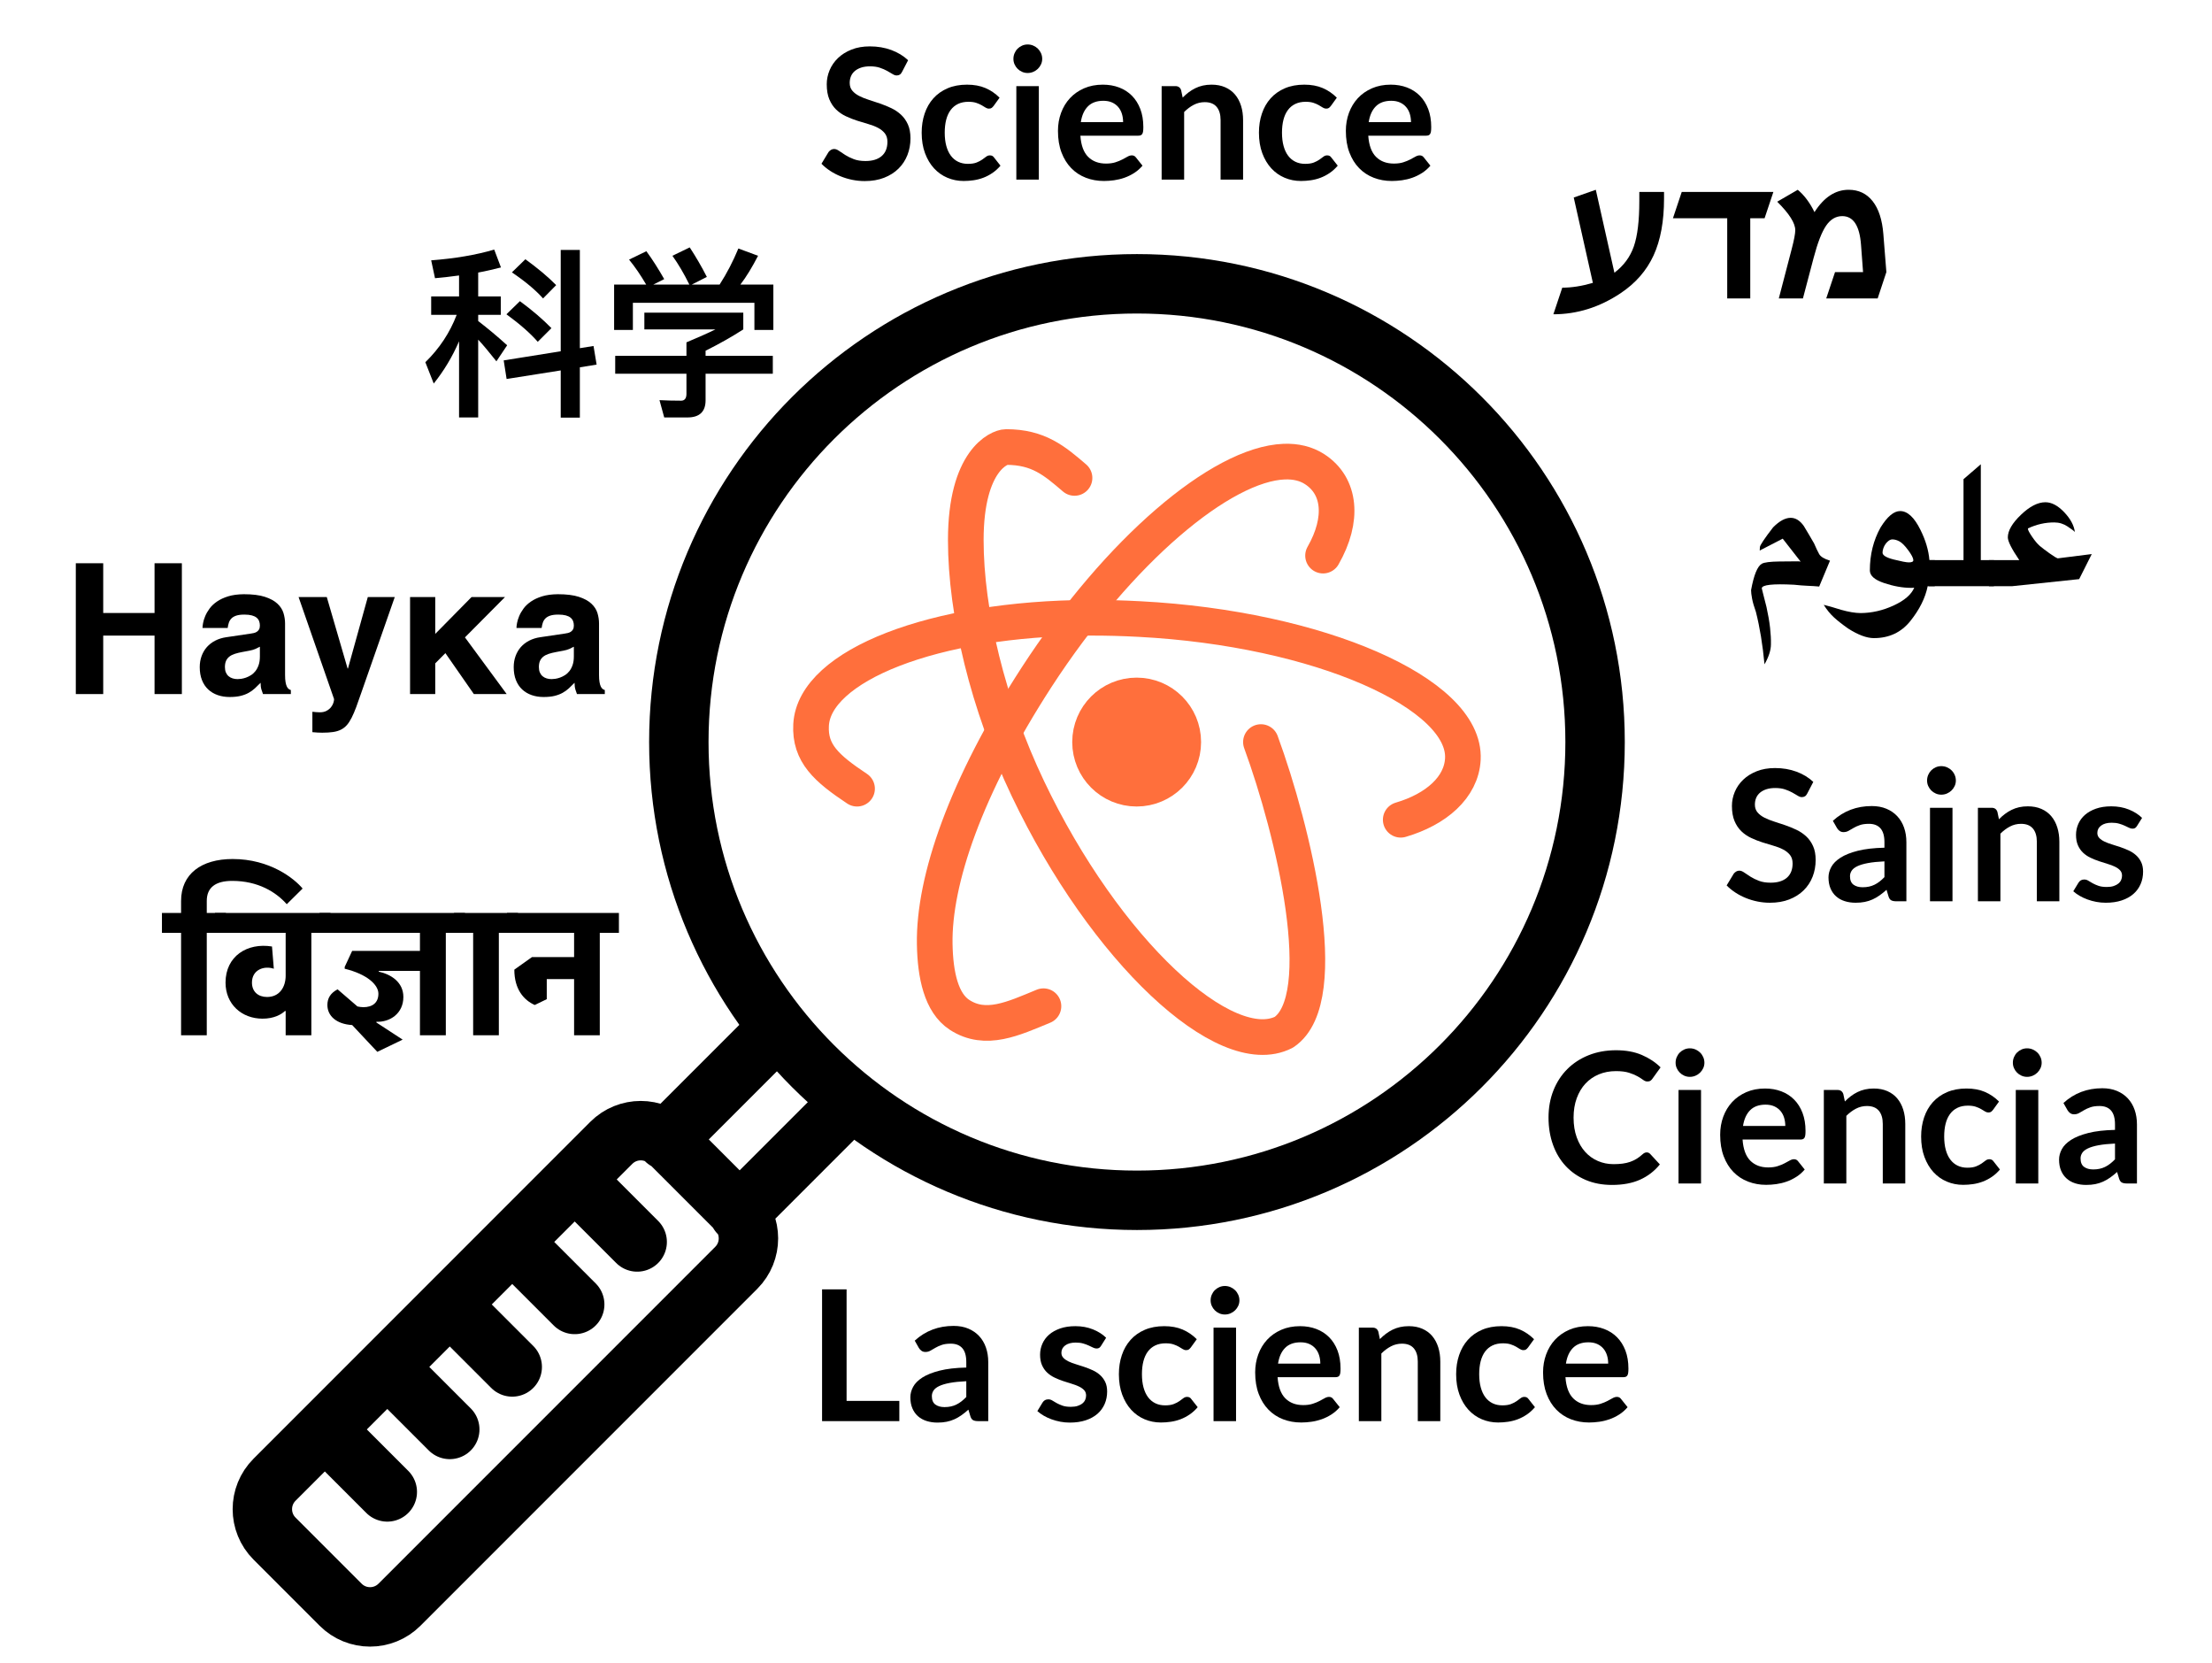 <?xml version="1.0" encoding="UTF-8" standalone="no"?>
<!DOCTYPE svg PUBLIC "-//W3C//DTD SVG 1.1//EN" "http://www.w3.org/Graphics/SVG/1.1/DTD/svg11.dtd">

<!-- Created with Vectornator (http://vectornator.io/) -->
<svg height="100%" stroke-miterlimit="10" style="fill-rule:nonzero;clip-rule:evenodd;stroke-linecap:round;stroke-linejoin:round;" version="1.1" viewBox="0 0 1675.35 1258.87" width="100%" xml:space="preserve" xmlns="http://www.w3.org/2000/svg" xmlns:vectornator="http://vectornator.io" xmlns:xlink="http://www.w3.org/1999/xlink">
<defs>
<clipPath id="TextBounds">
<rect height="179.949" width="592.527" x="564.855" y="0"/>
</clipPath>
<clipPath id="TextBounds_2">
<rect height="179.949" width="592.527" x="1108" y="760.103"/>
</clipPath>
<clipPath id="TextBounds_3">
<rect height="179.949" width="592.527" x="167.067" y="166.142"/>
</clipPath>
<clipPath id="TextBounds_4">
<rect height="179.949" width="592.527" x="6.346" y="647.877"/>
</clipPath>
<clipPath id="TextBounds_5">
<rect height="179.949" width="592.527" x="1018.04" y="89.974"/>
</clipPath>
<clipPath id="TextBounds_6">
<rect height="179.949" width="761.501" x="551.486" y="940.051"/>
</clipPath>
<clipPath id="TextBounds_7">
<rect height="179.949" width="592.527" x="-34.478" y="389.534"/>
</clipPath>
<clipPath id="TextBounds_8">
<rect height="189.716" width="604.824" x="1152.7" y="326.104"/>
</clipPath>
<clipPath id="TextBounds_9">
<rect height="166" width="592.081" x="1170.44" y="546.434"/>
</clipPath>
</defs>
<g id="Layer-1" vectornator:layerName="Layer 1">
<path d="M861.118 214.886C669.487 214.886 514.138 370.234 514.138 561.866C514.138 753.498 669.487 908.846 861.118 908.846C1052.75 908.846 1208.1 753.498 1208.1 561.866C1208.1 370.234 1052.75 214.886 861.118 214.886Z" fill="none" fill-rule="evenodd" opacity="1" stroke="#000000" stroke-linecap="butt" stroke-linejoin="miter" stroke-width="45"/>
<path d="M644.256 833.93L559.624 918.561M504.423 863.36L589.055 778.729M557.621 915.375L507.593 865.347C495.275 853.03 475.308 853.03 462.99 865.347L207.945 1120.41C195.627 1132.73 195.627 1152.69 207.945 1165.01L257.973 1215.04C270.29 1227.36 290.258 1227.36 302.575 1215.04L557.637 959.978C569.939 947.676 569.939 927.693 557.621 915.375ZM435.279 893.074L482.595 940.39M387.964 940.39L435.279 987.705M340.649 987.705L387.964 1035.02M293.333 1035.02L340.649 1082.34M246.018 1082.34L293.333 1129.65" fill="none" fill-rule="evenodd" opacity="1" stroke="#000000" stroke-linecap="butt" stroke-linejoin="miter" stroke-width="45"/>
<path d="M896.19 561.878C896.19 581.373 880.389 597.173 860.895 597.173C841.4 597.173 825.6 581.373 825.6 561.878L825.6 561.878C825.6 542.384 841.4 526.584 860.895 526.584C880.389 526.584 896.19 542.384 896.19 561.878Z" fill="#ff6f3c" fill-rule="evenodd" opacity="1" stroke="#ff6f3c" stroke-linecap="round" stroke-linejoin="round" stroke-width="27"/>
<path d="M1002.07 420.7C1017.76 393.252 1015.3 367.981 995.756 355.287C989.238 351.052 981.426 349.204 972.638 349.534C925.167 351.334 847.612 416.523 785.035 512.878C731.352 595.726 707.128 666.598 707.951 714.822C708.351 738.564 713.01 759.493 726.763 768.435C746.552 781.282 767.376 771.352 790.306 761.882" fill="none" fill-rule="evenodd" opacity="1" stroke="#ff6f3c" stroke-linecap="round" stroke-linejoin="round" stroke-width="27"/>
<path d="M1060.9 620.703C1087.65 612.867 1106.83 596.244 1107.96 574.773C1110.56 525.125 999.132 475.865 863.154 468.736C850.401 468.065 837.859 467.712 825.6 467.759C707.057 468.159 616.656 503.972 614.303 548.961C613.173 570.384 626.044 581.832 649.127 597.173" fill="none" fill-rule="evenodd" opacity="1" stroke="#ff6f3c" stroke-linecap="round" stroke-linejoin="round" stroke-width="27"/>
<path d="M813.835 361.875C798.694 348.946 786.647 338.475 762.046 338.475C757.199 338.475 731.481 348.146 731.481 408.935C731.481 463.712 748.128 533.349 778.541 597.173C837.118 720.104 928.108 804.165 972.414 781.588C1010.38 755.929 979.391 628.409 955.014 561.878" fill="none" fill-rule="evenodd" opacity="1" stroke="#ff6f3c" stroke-linecap="round" stroke-linejoin="round" stroke-width="27"/>
</g>
<g id="langs" vectornator:layerName="langs">
<g fill="#000000" opacity="1" stroke="none">
<path clip-path="url(#TextBounds)" d="M683.236 54.373C682.73 55.385 682.144 56.098 681.477 56.512C680.81 56.926 680.016 57.133 679.096 57.133C678.176 57.133 677.141 56.776 675.991 56.063C674.841 55.35 673.484 54.557 671.92 53.683C670.356 52.809 668.528 52.016 666.435 51.303C664.342 50.59 661.869 50.233 659.017 50.233C656.441 50.233 654.199 50.544 652.29 51.164C650.381 51.785 648.771 52.648 647.46 53.752C646.149 54.856 645.171 56.178 644.527 57.719C643.883 59.261 643.561 60.951 643.561 62.791C643.561 65.137 644.217 67.092 645.528 68.656C646.839 70.22 648.575 71.554 650.737 72.658C652.899 73.762 655.36 74.751 658.12 75.625C660.88 76.499 663.698 77.43 666.573 78.419C669.448 79.409 672.265 80.558 675.025 81.87C677.785 83.18 680.246 84.837 682.408 86.838C684.57 88.838 686.307 91.288 687.618 94.186C688.929 97.084 689.584 100.603 689.584 104.743C689.584 109.251 688.814 113.471 687.273 117.404C685.732 121.338 683.478 124.764 680.511 127.686C677.544 130.607 673.921 132.906 669.643 134.585C665.365 136.265 660.466 137.104 654.946 137.104C651.772 137.104 648.644 136.794 645.562 136.173C642.48 135.551 639.525 134.666 636.696 133.516C633.867 132.366 631.222 130.986 628.761 129.376C626.3 127.766 624.103 125.972 622.171 123.994L627.553 115.093C628.059 114.449 628.669 113.909 629.382 113.471C630.095 113.034 630.888 112.816 631.762 112.816C632.912 112.816 634.154 113.287 635.488 114.231C636.822 115.174 638.398 116.22 640.215 117.37C642.032 118.52 644.171 119.566 646.632 120.51C649.093 121.453 652.048 121.924 655.498 121.924C660.788 121.924 664.882 120.671 667.78 118.163C670.678 115.656 672.127 112.057 672.127 107.365C672.127 104.743 671.472 102.604 670.161 100.948C668.85 99.292 667.113 97.9 664.951 96.773C662.789 95.647 660.328 94.692 657.568 93.91C654.808 93.128 652.002 92.277 649.15 91.357C646.298 90.437 643.492 89.333 640.732 88.045C637.972 86.757 635.511 85.078 633.349 83.008C631.187 80.938 629.451 78.35 628.14 75.246C626.829 72.141 626.173 68.311 626.173 63.757C626.173 60.123 626.898 56.581 628.347 53.131C629.796 49.681 631.912 46.622 634.695 43.954C637.478 41.286 640.893 39.147 644.941 37.537C648.989 35.927 653.612 35.122 658.81 35.122C664.698 35.122 670.126 36.042 675.094 37.882C680.062 39.722 684.294 42.298 687.79 45.61L683.236 54.373Z" fill-rule="evenodd"/>
<path clip-path="url(#TextBounds)" d="M752.581 80.179C752.075 80.823 751.581 81.329 751.098 81.697C750.615 82.065 749.913 82.249 748.993 82.249C748.119 82.249 747.268 81.984 746.44 81.456C745.612 80.927 744.623 80.329 743.473 79.662C742.323 78.995 740.955 78.397 739.368 77.868C737.781 77.338 735.814 77.074 733.468 77.074C730.478 77.074 727.856 77.615 725.602 78.695C723.348 79.776 721.474 81.329 719.979 83.353C718.484 85.377 717.368 87.826 716.632 90.701C715.896 93.576 715.528 96.831 715.528 100.465C715.528 104.237 715.931 107.595 716.736 110.539C717.541 113.483 718.702 115.955 720.22 117.957C721.738 119.958 723.578 121.475 725.74 122.51C727.902 123.546 730.34 124.063 733.054 124.063C735.768 124.063 737.965 123.73 739.644 123.062C741.323 122.395 742.737 121.66 743.887 120.855C745.037 120.049 746.038 119.314 746.889 118.647C747.74 117.979 748.694 117.646 749.752 117.646C751.132 117.646 752.167 118.175 752.857 119.233L757.756 125.443C755.87 127.651 753.823 129.502 751.615 130.998C749.407 132.493 747.119 133.688 744.75 134.585C742.381 135.483 739.931 136.115 737.401 136.483C734.871 136.851 732.364 137.035 729.88 137.035C725.51 137.035 721.393 136.219 717.529 134.585C713.665 132.952 710.296 130.572 707.421 127.444C704.546 124.316 702.269 120.487 700.59 115.956C698.911 111.424 698.071 106.261 698.071 100.465C698.071 95.267 698.819 90.448 700.314 86.01C701.809 81.57 704.005 77.73 706.903 74.487C709.801 71.243 713.389 68.702 717.667 66.862C721.945 65.022 726.867 64.102 732.433 64.102C737.723 64.102 742.358 64.953 746.337 66.655C750.316 68.357 753.892 70.795 757.066 73.969L752.581 80.179Z" fill-rule="evenodd"/>
<path clip-path="url(#TextBounds)" d="M786.805 65.206L786.805 136L769.762 136L769.762 65.206L786.805 65.206ZM789.358 44.575C789.358 46.047 789.059 47.427 788.461 48.715C787.863 50.003 787.07 51.13 786.081 52.096C785.092 53.062 783.93 53.833 782.596 54.407C781.262 54.983 779.836 55.27 778.318 55.27C776.846 55.27 775.455 54.983 774.144 54.407C772.833 53.833 771.694 53.062 770.728 52.096C769.762 51.13 768.992 50.003 768.417 48.715C767.842 47.427 767.554 46.047 767.554 44.575C767.554 43.057 767.842 41.631 768.417 40.297C768.992 38.963 769.762 37.813 770.728 36.847C771.694 35.881 772.833 35.111 774.144 34.535C775.455 33.961 776.846 33.673 778.318 33.673C779.836 33.673 781.262 33.961 782.596 34.535C783.93 35.111 785.092 35.881 786.081 36.847C787.07 37.813 787.863 38.963 788.461 40.297C789.059 41.631 789.358 43.057 789.358 44.575Z" fill-rule="evenodd"/>
<path clip-path="url(#TextBounds)" d="M835.312 64.102C839.774 64.102 843.88 64.815 847.629 66.241C851.378 67.667 854.609 69.749 857.323 72.486C860.037 75.222 862.153 78.581 863.671 82.559C865.189 86.538 865.948 91.081 865.948 96.187C865.948 97.475 865.891 98.544 865.776 99.395C865.661 100.247 865.454 100.913 865.155 101.397C864.856 101.88 864.453 102.224 863.947 102.431C863.441 102.639 862.797 102.742 862.015 102.742L818.269 102.742C818.775 110.01 820.73 115.346 824.134 118.75C827.538 122.154 832.046 123.856 837.658 123.856C840.418 123.856 842.799 123.534 844.8 122.89C846.801 122.246 848.549 121.533 850.044 120.751C851.539 119.969 852.85 119.256 853.977 118.612C855.104 117.968 856.196 117.646 857.254 117.646C857.944 117.646 858.542 117.784 859.048 118.06C859.554 118.336 859.991 118.727 860.359 119.233L865.327 125.443C863.441 127.651 861.325 129.502 858.979 130.998C856.633 132.493 854.184 133.688 851.631 134.585C849.078 135.483 846.479 136.115 843.834 136.483C841.189 136.851 838.624 137.035 836.14 137.035C831.218 137.035 826.641 136.219 822.409 134.585C818.177 132.952 814.497 130.538 811.369 127.34C808.241 124.143 805.78 120.188 803.986 115.472C802.192 110.757 801.295 105.295 801.295 99.085C801.295 94.255 802.077 89.713 803.641 85.457C805.205 81.203 807.448 77.499 810.369 74.349C813.29 71.198 816.855 68.702 821.064 66.862C825.273 65.022 830.022 64.102 835.312 64.102ZM835.657 76.315C830.689 76.315 826.802 77.718 823.996 80.524C821.19 83.33 819.396 87.309 818.614 92.461L850.63 92.461C850.63 90.253 850.331 88.171 849.733 86.216C849.135 84.261 848.215 82.548 846.973 81.076C845.731 79.604 844.167 78.442 842.281 77.591C840.395 76.74 838.187 76.315 835.657 76.315Z" fill-rule="evenodd"/>
<path clip-path="url(#TextBounds)" d="M879.817 136L879.817 65.206L890.236 65.206C892.444 65.206 893.893 66.241 894.583 68.311L895.756 73.9C897.182 72.428 898.689 71.094 900.276 69.898C901.863 68.702 903.542 67.667 905.313 66.793C907.084 65.919 908.981 65.252 911.005 64.792C913.029 64.332 915.237 64.102 917.629 64.102C921.493 64.102 924.92 64.757 927.91 66.069C930.9 67.379 933.396 69.219 935.397 71.588C937.398 73.957 938.916 76.787 939.951 80.076C940.986 83.365 941.503 86.987 941.503 90.943L941.503 136L924.46 136L924.46 90.943C924.46 86.619 923.46 83.272 921.459 80.903C919.458 78.534 916.456 77.35 912.454 77.35C909.51 77.35 906.75 78.017 904.174 79.351C901.598 80.685 899.16 82.502 896.86 84.802L896.86 136L879.817 136Z" fill-rule="evenodd"/>
<path clip-path="url(#TextBounds)" d="M1008.02 80.179C1007.51 80.823 1007.02 81.329 1006.54 81.697C1006.05 82.065 1005.35 82.249 1004.43 82.249C1003.56 82.249 1002.71 81.984 1001.88 81.456C1001.05 80.927 1000.06 80.329 998.911 79.662C997.761 78.995 996.393 78.397 994.806 77.868C993.219 77.338 991.252 77.074 988.906 77.074C985.916 77.074 983.294 77.615 981.04 78.695C978.786 79.776 976.912 81.329 975.417 83.353C973.922 85.377 972.806 87.826 972.07 90.701C971.334 93.576 970.966 96.831 970.966 100.465C970.966 104.237 971.369 107.595 972.174 110.539C972.979 113.483 974.14 115.955 975.658 117.957C977.176 119.958 979.016 121.475 981.178 122.51C983.34 123.546 985.778 124.063 988.492 124.063C991.206 124.063 993.403 123.73 995.082 123.062C996.761 122.395 998.175 121.66 999.325 120.855C1000.48 120.049 1001.48 119.314 1002.33 118.647C1003.18 117.979 1004.13 117.646 1005.19 117.646C1006.57 117.646 1007.61 118.175 1008.3 119.233L1013.19 125.443C1011.31 127.651 1009.26 129.502 1007.05 130.998C1004.85 132.493 1002.56 133.688 1000.19 134.585C997.819 135.483 995.369 136.115 992.839 136.483C990.309 136.851 987.802 137.035 985.318 137.035C980.948 137.035 976.831 136.219 972.967 134.585C969.103 132.952 965.734 130.572 962.859 127.444C959.984 124.316 957.707 120.487 956.028 115.956C954.349 111.424 953.509 106.261 953.509 100.465C953.509 95.267 954.257 90.448 955.752 86.01C957.247 81.57 959.443 77.73 962.341 74.487C965.239 71.243 968.827 68.702 973.105 66.862C977.383 65.022 982.305 64.102 987.871 64.102C993.161 64.102 997.796 64.953 1001.77 66.655C1005.75 68.357 1009.33 70.795 1012.5 73.969L1008.02 80.179Z" fill-rule="evenodd"/>
<path clip-path="url(#TextBounds)" d="M1053.35 64.102C1057.81 64.102 1061.92 64.815 1065.67 66.241C1069.42 67.667 1072.65 69.749 1075.36 72.486C1078.08 75.222 1080.19 78.581 1081.71 82.559C1083.23 86.538 1083.99 91.081 1083.99 96.187C1083.99 97.475 1083.93 98.544 1083.82 99.395C1083.7 100.247 1083.49 100.913 1083.19 101.397C1082.9 101.88 1082.49 102.224 1081.99 102.431C1081.48 102.639 1080.84 102.742 1080.06 102.742L1036.31 102.742C1036.82 110.01 1038.77 115.346 1042.17 118.75C1045.58 122.154 1050.09 123.856 1055.7 123.856C1058.46 123.856 1060.84 123.534 1062.84 122.89C1064.84 122.246 1066.59 121.533 1068.08 120.751C1069.58 119.969 1070.89 119.256 1072.02 118.612C1073.14 117.968 1074.24 117.646 1075.29 117.646C1075.98 117.646 1076.58 117.784 1077.09 118.06C1077.59 118.336 1078.03 118.727 1078.4 119.233L1083.37 125.443C1081.48 127.651 1079.37 129.502 1077.02 130.998C1074.67 132.493 1072.22 133.688 1069.67 134.585C1067.12 135.483 1064.52 136.115 1061.87 136.483C1059.23 136.851 1056.66 137.035 1054.18 137.035C1049.26 137.035 1044.68 136.219 1040.45 134.585C1036.22 132.952 1032.54 130.538 1029.41 127.34C1026.28 124.143 1023.82 120.188 1022.03 115.472C1020.23 110.757 1019.34 105.295 1019.34 99.085C1019.34 94.255 1020.12 89.713 1021.68 85.457C1023.25 81.203 1025.49 77.499 1028.41 74.349C1031.33 71.198 1034.89 68.702 1039.1 66.862C1043.31 65.022 1048.06 64.102 1053.35 64.102ZM1053.7 76.315C1048.73 76.315 1044.84 77.718 1042.04 80.524C1039.23 83.33 1037.44 87.309 1036.65 92.461L1068.67 92.461C1068.67 90.253 1068.37 88.171 1067.77 86.216C1067.18 84.261 1066.26 82.548 1065.01 81.076C1063.77 79.604 1062.21 78.442 1060.32 77.591C1058.44 76.74 1056.23 76.315 1053.7 76.315Z" fill-rule="evenodd"/>
</g>
<g fill="#000000" opacity="1" stroke="none">
<path clip-path="url(#TextBounds_2)" d="M1247.22 872.574C1248.23 872.574 1249.11 872.965 1249.84 873.747L1257.16 881.682C1253.11 886.696 1248.13 890.537 1242.22 893.205C1236.31 895.873 1229.21 897.207 1220.93 897.207C1213.53 897.207 1206.87 895.942 1200.96 893.412C1195.05 890.882 1190 887.363 1185.81 882.855C1181.63 878.347 1178.42 872.965 1176.19 866.709C1173.96 860.453 1172.84 853.622 1172.84 846.216C1172.84 838.718 1174.08 831.852 1176.57 825.619C1179.05 819.386 1182.55 814.016 1187.05 809.508C1191.56 805 1196.96 801.492 1203.23 798.985C1209.51 796.478 1216.45 795.225 1224.04 795.225C1231.44 795.225 1237.92 796.409 1243.46 798.778C1249 801.147 1253.75 804.287 1257.71 808.197L1251.5 816.822C1251.13 817.374 1250.66 817.857 1250.09 818.271C1249.51 818.685 1248.72 818.892 1247.7 818.892C1246.65 818.892 1245.57 818.478 1244.46 817.65C1243.36 816.822 1241.95 815.925 1240.25 814.959C1238.55 813.993 1236.4 813.096 1233.8 812.268C1231.2 811.44 1227.9 811.026 1223.9 811.026C1219.21 811.026 1214.9 811.842 1210.96 813.475C1207.03 815.108 1203.65 817.443 1200.82 820.479C1197.99 823.515 1195.78 827.206 1194.2 831.553C1192.61 835.9 1191.81 840.788 1191.81 846.216C1191.81 851.828 1192.61 856.819 1194.2 861.189C1195.78 865.559 1197.93 869.239 1200.65 872.229C1203.36 875.219 1206.56 877.507 1210.24 879.094C1213.92 880.681 1217.87 881.475 1222.11 881.475C1224.64 881.475 1226.92 881.337 1228.97 881.061C1231.02 880.785 1232.9 880.348 1234.63 879.75C1236.35 879.152 1237.99 878.381 1239.53 877.438C1241.07 876.495 1242.6 875.334 1244.12 873.954C1244.58 873.54 1245.06 873.206 1245.57 872.953C1246.07 872.7 1246.62 872.574 1247.22 872.574Z" fill-rule="evenodd"/>
<path clip-path="url(#TextBounds_2)" d="M1288.35 825.309L1288.35 896.103L1271.3 896.103L1271.3 825.309L1288.35 825.309ZM1290.9 804.678C1290.9 806.15 1290.6 807.53 1290 808.818C1289.4 810.106 1288.61 811.233 1287.62 812.199C1286.63 813.165 1285.47 813.935 1284.14 814.51C1282.8 815.085 1281.38 815.373 1279.86 815.373C1278.39 815.373 1277 815.085 1275.68 814.51C1274.37 813.935 1273.23 813.165 1272.27 812.199C1271.3 811.233 1270.53 810.106 1269.96 808.818C1269.38 807.53 1269.09 806.15 1269.09 804.678C1269.09 803.16 1269.38 801.734 1269.96 800.4C1270.53 799.066 1271.3 797.916 1272.27 796.95C1273.23 795.984 1274.37 795.213 1275.68 794.638C1277 794.063 1278.39 793.776 1279.86 793.776C1281.38 793.776 1282.8 794.063 1284.14 794.638C1285.47 795.213 1286.63 795.984 1287.62 796.95C1288.61 797.916 1289.4 799.066 1290 800.4C1290.6 801.734 1290.9 803.16 1290.9 804.678Z" fill-rule="evenodd"/>
<path clip-path="url(#TextBounds_2)" d="M1336.85 824.205C1341.31 824.205 1345.42 824.918 1349.17 826.344C1352.92 827.77 1356.15 829.851 1358.86 832.588C1361.58 835.325 1363.69 838.683 1365.21 842.662C1366.73 846.641 1367.49 851.184 1367.49 856.29C1367.49 857.578 1367.43 858.647 1367.32 859.498C1367.2 860.349 1366.99 861.016 1366.7 861.499C1366.4 861.982 1365.99 862.327 1365.49 862.534C1364.98 862.741 1364.34 862.845 1363.56 862.845L1319.81 862.845C1320.32 870.113 1322.27 875.449 1325.67 878.853C1329.08 882.257 1333.59 883.959 1339.2 883.959C1341.96 883.959 1344.34 883.637 1346.34 882.993C1348.34 882.349 1350.09 881.636 1351.58 880.854C1353.08 880.072 1354.39 879.359 1355.52 878.715C1356.64 878.071 1357.74 877.749 1358.79 877.749C1359.48 877.749 1360.08 877.887 1360.59 878.163C1361.09 878.439 1361.53 878.83 1361.9 879.336L1366.87 885.546C1364.98 887.754 1362.87 889.605 1360.52 891.1C1358.17 892.595 1355.72 893.791 1353.17 894.688C1350.62 895.585 1348.02 896.218 1345.37 896.586C1342.73 896.954 1340.16 897.138 1337.68 897.138C1332.76 897.138 1328.18 896.321 1323.95 894.688C1319.72 893.055 1316.04 890.64 1312.91 887.443C1309.78 884.246 1307.32 880.29 1305.53 875.575C1303.73 870.86 1302.84 865.398 1302.84 859.188C1302.84 854.358 1303.62 849.815 1305.18 845.56C1306.75 841.305 1308.99 837.602 1311.91 834.451C1314.83 831.3 1318.4 828.805 1322.6 826.965C1326.81 825.125 1331.56 824.205 1336.85 824.205ZM1337.2 836.418C1332.23 836.418 1328.34 837.821 1325.54 840.627C1322.73 843.433 1320.94 847.412 1320.15 852.564L1352.17 852.564C1352.17 850.356 1351.87 848.274 1351.27 846.319C1350.68 844.364 1349.76 842.651 1348.51 841.179C1347.27 839.707 1345.71 838.545 1343.82 837.694C1341.94 836.843 1339.73 836.418 1337.2 836.418Z" fill-rule="evenodd"/>
<path clip-path="url(#TextBounds_2)" d="M1381.36 896.103L1381.36 825.309L1391.78 825.309C1393.98 825.309 1395.43 826.344 1396.12 828.414L1397.3 834.003C1398.72 832.531 1400.23 831.197 1401.82 830.001C1403.4 828.805 1405.08 827.77 1406.85 826.896C1408.62 826.022 1410.52 825.355 1412.55 824.895C1414.57 824.435 1416.78 824.205 1419.17 824.205C1423.03 824.205 1426.46 824.86 1429.45 826.171C1432.44 827.482 1434.94 829.322 1436.94 831.691C1438.94 834.06 1440.46 836.889 1441.49 840.178C1442.53 843.467 1443.04 847.09 1443.04 851.046L1443.04 896.103L1426 896.103L1426 851.046C1426 846.722 1425 843.375 1423 841.006C1421 838.637 1418 837.453 1413.99 837.453C1411.05 837.453 1408.29 838.12 1405.71 839.454C1403.14 840.788 1400.7 842.605 1398.4 844.905L1398.4 896.103L1381.36 896.103Z" fill-rule="evenodd"/>
<path clip-path="url(#TextBounds_2)" d="M1509.56 840.282C1509.05 840.926 1508.56 841.432 1508.08 841.8C1507.59 842.168 1506.89 842.352 1505.97 842.352C1505.1 842.352 1504.25 842.087 1503.42 841.558C1502.59 841.029 1501.6 840.431 1500.45 839.764C1499.3 839.097 1497.93 838.499 1496.35 837.97C1494.76 837.441 1492.79 837.177 1490.45 837.177C1487.46 837.177 1484.83 837.717 1482.58 838.798C1480.33 839.879 1478.45 841.432 1476.96 843.456C1475.46 845.48 1474.35 847.929 1473.61 850.804C1472.87 853.679 1472.51 856.934 1472.51 860.568C1472.51 864.34 1472.91 867.698 1473.71 870.642C1474.52 873.586 1475.68 876.058 1477.2 878.059C1478.72 880.06 1480.56 881.578 1482.72 882.613C1484.88 883.648 1487.32 884.166 1490.03 884.166C1492.75 884.166 1494.94 883.832 1496.62 883.165C1498.3 882.498 1499.72 881.762 1500.87 880.957C1502.02 880.152 1503.02 879.416 1503.87 878.749C1504.72 878.082 1505.67 877.749 1506.73 877.749C1508.11 877.749 1509.15 878.278 1509.84 879.336L1514.73 885.546C1512.85 887.754 1510.8 889.605 1508.59 891.1C1506.39 892.595 1504.1 893.791 1501.73 894.688C1499.36 895.585 1496.91 896.218 1494.38 896.586C1491.85 896.954 1489.34 897.138 1486.86 897.138C1482.49 897.138 1478.37 896.321 1474.51 894.688C1470.64 893.055 1467.27 890.675 1464.4 887.547C1461.52 884.419 1459.25 880.589 1457.57 876.058C1455.89 871.527 1455.05 866.364 1455.05 860.568C1455.05 855.37 1455.8 850.551 1457.29 846.112C1458.79 841.673 1460.98 837.832 1463.88 834.589C1466.78 831.346 1470.37 828.805 1474.65 826.965C1478.92 825.125 1483.85 824.205 1489.41 824.205C1494.7 824.205 1499.34 825.056 1503.32 826.758C1507.29 828.46 1510.87 830.898 1514.04 834.072L1509.56 840.282Z" fill-rule="evenodd"/>
<path clip-path="url(#TextBounds_2)" d="M1543.78 825.309L1543.78 896.103L1526.74 896.103L1526.74 825.309L1543.78 825.309ZM1546.34 804.678C1546.34 806.15 1546.04 807.53 1545.44 808.818C1544.84 810.106 1544.05 811.233 1543.06 812.199C1542.07 813.165 1540.91 813.935 1539.57 814.51C1538.24 815.085 1536.81 815.373 1535.3 815.373C1533.82 815.373 1532.43 815.085 1531.12 814.51C1529.81 813.935 1528.67 813.165 1527.71 812.199C1526.74 811.233 1525.97 810.106 1525.4 808.818C1524.82 807.53 1524.53 806.15 1524.53 804.678C1524.53 803.16 1524.82 801.734 1525.4 800.4C1525.97 799.066 1526.74 797.916 1527.71 796.95C1528.67 795.984 1529.81 795.213 1531.12 794.638C1532.43 794.063 1533.82 793.776 1535.3 793.776C1536.81 793.776 1538.24 794.063 1539.57 794.638C1540.91 795.213 1542.07 795.984 1543.06 796.95C1544.05 797.916 1544.84 799.066 1545.44 800.4C1546.04 801.734 1546.34 803.16 1546.34 804.678Z" fill-rule="evenodd"/>
<path clip-path="url(#TextBounds_2)" d="M1618.51 896.103L1610.85 896.103C1609.24 896.103 1607.98 895.861 1607.06 895.378C1606.14 894.895 1605.45 893.918 1604.99 892.446L1603.47 887.409C1601.67 889.019 1599.92 890.433 1598.19 891.652C1596.47 892.871 1594.68 893.895 1592.84 894.723C1591 895.551 1589.05 896.172 1586.98 896.586C1584.91 897 1582.61 897.207 1580.08 897.207C1577.09 897.207 1574.33 896.804 1571.8 895.999C1569.27 895.194 1567.09 893.987 1565.28 892.377C1563.46 890.767 1562.05 888.766 1561.03 886.374C1560.02 883.982 1559.52 881.199 1559.52 878.025C1559.52 875.357 1560.22 872.723 1561.62 870.124C1563.02 867.525 1565.36 865.179 1568.62 863.086C1571.89 860.993 1576.24 859.257 1581.66 857.877C1587.09 856.497 1593.83 855.715 1601.88 855.531L1601.88 851.391C1601.88 846.653 1600.88 843.145 1598.88 840.868C1596.88 838.591 1593.97 837.453 1590.15 837.453C1587.39 837.453 1585.09 837.775 1583.25 838.419C1581.41 839.063 1579.81 839.787 1578.46 840.592C1577.1 841.397 1575.85 842.122 1574.7 842.766C1573.55 843.41 1572.28 843.732 1570.9 843.732C1569.75 843.732 1568.76 843.433 1567.93 842.835C1567.11 842.237 1566.44 841.501 1565.93 840.627L1562.83 835.176C1570.97 827.724 1580.79 823.998 1592.29 823.998C1596.43 823.998 1600.12 824.676 1603.37 826.033C1606.61 827.39 1609.36 829.276 1611.61 831.691C1613.86 834.106 1615.58 836.993 1616.75 840.351C1617.92 843.709 1618.51 847.389 1618.51 851.391L1618.51 896.103ZM1585.39 885.477C1587.14 885.477 1588.75 885.316 1590.22 884.994C1591.69 884.672 1593.08 884.189 1594.4 883.545C1595.71 882.901 1596.97 882.107 1598.19 881.164C1599.41 880.221 1600.64 879.106 1601.88 877.818L1601.88 865.881C1596.91 866.111 1592.76 866.536 1589.43 867.157C1586.09 867.778 1583.41 868.572 1581.39 869.538C1579.36 870.504 1577.93 871.631 1577.08 872.919C1576.23 874.207 1575.8 875.61 1575.8 877.128C1575.8 880.118 1576.69 882.257 1578.46 883.545C1580.23 884.833 1582.54 885.477 1585.39 885.477Z" fill-rule="evenodd"/>
</g>
<g fill="#000000" opacity="1" stroke="none">
<path clip-path="url(#TextBounds_3)" d="M449.53 261.984L439.18 263.64L439.18 189.258L424.69 189.258L424.69 265.986L381.496 272.886L383.704 286.962L424.69 280.476L424.69 316.218L439.18 316.218L439.18 278.13L451.876 276.06L449.53 261.984ZM397.918 196.296L387.706 206.232C397.918 213.132 405.784 219.756 411.304 225.966L421.24 215.892C414.892 209.406 407.026 202.92 397.918 196.296ZM393.778 228.036L383.566 237.972C393.778 245.424 401.782 252.462 407.302 258.81L417.652 248.46C411.028 241.698 403.162 234.936 393.778 228.036ZM326.572 224.448L326.572 238.386L345.892 238.386C340.786 251.772 332.92 263.778 322.156 274.266L328.504 290.412C336.232 280.752 342.718 269.988 347.686 258.396L347.686 316.08L362.176 316.08L362.176 257.154C366.04 261.294 370.594 266.814 375.976 273.576L384.118 261.432C376.666 254.67 369.352 248.598 362.176 243.078L362.176 238.386L379.288 238.386L379.288 224.448L362.176 224.448L362.176 206.37C368.248 205.266 373.906 203.886 379.426 202.506L374.32 188.982C360.244 193.122 344.374 195.744 326.572 197.124L329.47 210.648C335.68 210.096 341.752 209.406 347.686 208.578L347.686 224.448L326.572 224.448Z" fill-rule="evenodd"/>
<path clip-path="url(#TextBounds_3)" d="M585.736 215.478L560.758 215.478C565.312 209.544 569.728 202.23 574.144 193.674L559.24 188.154C555.238 197.814 550.546 206.922 545.026 215.478L523.912 215.478L535.366 209.682C531.226 201.54 526.81 194.088 522.394 187.326L509.284 193.674C513.838 200.022 518.116 207.336 522.118 215.478L494.794 215.478L503.074 211.338C498.658 203.61 494.242 196.572 489.55 190.224L476.44 196.572C480.994 202.092 485.272 208.44 489.412 215.478L465.124 215.478L465.124 249.84L479.338 249.84L479.338 229.278L571.384 229.278L571.384 249.84L585.736 249.84L585.736 215.478ZM488.032 236.73L488.032 249.426L541.852 249.426C536.332 252.186 529.018 255.36 519.91 259.224L519.91 269.436L465.952 269.436L465.952 282.96L519.91 282.96L519.91 298.278C519.91 301.59 518.53 303.384 515.908 303.384C509.974 303.384 504.454 303.246 499.486 302.97L503.074 316.08L520.738 316.08C529.846 316.08 534.4 311.664 534.4 303.108L534.4 282.96L585.322 282.96L585.322 269.436L534.4 269.436L534.4 265.572C544.888 260.328 554.41 254.946 562.966 249.426L562.966 236.73L488.032 236.73Z" fill-rule="evenodd"/>
</g>
<g fill="#000000" opacity="1" stroke="none">
<path clip-path="url(#TextBounds_4)" d="M235.817 783.877L235.817 706.321L250.307 706.321L250.307 691.279L162.815 691.279L162.815 706.321L216.359 706.321L216.359 738.751C216.359 747.445 211.667 754.897 202.283 754.897C195.521 754.897 190.829 750.895 190.829 743.995C190.829 734.197 200.075 731.023 207.389 733.507L206.009 716.671C187.241 713.635 170.819 723.985 170.819 743.995C170.819 760.417 183.101 771.319 198.833 771.319C207.527 771.319 213.047 768.145 215.807 765.523L216.359 765.523L216.359 783.877L235.817 783.877Z" fill-rule="evenodd"/>
<path clip-path="url(#TextBounds_4)" d="M217.187 684.655L229.193 672.787C222.845 665.197 204.491 650.431 176.201 650.431C152.465 650.431 137.147 661.747 137.147 682.171L137.147 691.279L122.657 691.279L122.657 706.321L137.147 706.321L137.147 783.877L156.605 783.877L156.605 706.321L171.095 706.321L171.095 691.279L156.605 691.279L156.605 682.171C156.605 672.097 163.091 666.991 175.925 666.991C195.521 666.991 209.183 675.547 217.187 684.655Z" fill-rule="evenodd"/>
<path clip-path="url(#TextBounds_4)" d="M285.773 796.435L304.955 787.189L285.083 774.217L285.083 773.665C295.295 774.079 305.507 767.455 305.507 754.897C305.507 743.719 296.261 737.785 286.877 735.715L286.877 735.163L318.065 735.163L318.065 783.877L337.661 783.877L337.661 706.321L352.151 706.321L352.151 691.279L242.027 691.279L242.027 706.321L318.065 706.321L318.065 719.983L266.729 719.983L261.071 732.127L261.071 733.507C278.045 737.647 286.601 745.651 286.601 752.413C286.601 759.313 282.047 762.625 275.147 762.625C273.629 762.625 272.111 762.349 270.731 762.073L255.689 749.101C250.169 751.999 247.961 756.001 247.961 760.969C247.961 769.249 254.861 775.459 266.729 776.149L285.773 796.435Z" fill-rule="evenodd"/>
<path clip-path="url(#TextBounds_4)" d="M377.819 706.321L392.309 706.321L392.309 691.279L343.871 691.279L343.871 706.321L358.361 706.321L358.361 783.877L377.819 783.877L377.819 706.321Z" fill-rule="evenodd"/>
<path clip-path="url(#TextBounds_4)" d="M405.005 760.969L414.113 756.553L414.113 741.373L434.813 741.373L434.813 783.877L454.271 783.877L454.271 706.321L468.761 706.321L468.761 691.279L384.029 691.279L384.029 706.321L434.813 706.321L434.813 724.675L402.935 724.675L389.549 734.197C389.549 749.101 396.725 757.243 405.005 760.969Z" fill-rule="evenodd"/>
</g>
<g fill="#000000" opacity="1" stroke="none">
<path clip-path="url(#TextBounds_5)" d="M1347.26 225.974L1357.03 188.509C1358.83 181.636 1359.72 176.897 1359.72 174.292C1359.72 168.946 1355.17 161.758 1346.05 152.729L1361.61 143.7C1366.55 147.833 1370.78 153.47 1374.28 160.613C1381.47 149.338 1390.09 143.7 1400.15 143.7C1407.75 143.7 1413.81 146.586 1418.35 152.359C1422.88 158.131 1425.58 166.408 1426.43 177.189L1428.72 206.029L1422.12 225.974L1383.17 225.974L1389.84 206.029L1411.07 206.029L1409.52 185.342C1408.44 170.878 1403.7 163.645 1395.3 163.645C1390.45 163.645 1386.37 166.06 1383.07 170.889C1379.77 175.718 1376.62 183.86 1373.61 195.315L1365.52 225.974L1347.26 225.974Z" fill-rule="evenodd"/>
<path clip-path="url(#TextBounds_5)" d="M1308.18 225.974L1308.18 165.262L1267.07 165.262L1273.74 145.317L1343.15 145.317L1336.48 165.262L1325.63 165.262L1325.63 225.974L1308.18 225.974Z" fill-rule="evenodd"/>
<path clip-path="url(#TextBounds_5)" d="M1176.51 237.968L1183.25 217.821C1190.44 217.821 1198.16 216.608 1206.43 214.182L1191.94 149.562L1208.65 143.7L1222.74 206.501C1229.79 201.155 1234.7 194.507 1237.46 186.555C1240.22 178.604 1241.6 167.216 1241.6 152.392L1241.6 145.317L1260.33 145.317L1260.33 150.303C1260.33 167.508 1257.7 181.861 1252.42 193.361C1247.14 204.861 1238.82 214.407 1227.45 221.999C1211.5 232.645 1194.52 237.968 1176.51 237.968Z" fill-rule="evenodd"/>
</g>
<g fill="#000000" opacity="1" stroke="none">
<path clip-path="url(#TextBounds_6)" d="M641.195 1060.73L681.146 1060.73L681.146 1076.05L622.634 1076.05L622.634 976.277L641.195 976.277L641.195 1060.73Z" fill-rule="evenodd"/>
<path clip-path="url(#TextBounds_6)" d="M748.49 1076.05L740.831 1076.05C739.221 1076.05 737.956 1075.81 737.036 1075.33C736.116 1074.84 735.426 1073.87 734.966 1072.39L733.448 1067.36C731.654 1068.97 729.894 1070.38 728.169 1071.6C726.444 1072.82 724.662 1073.84 722.822 1074.67C720.982 1075.5 719.027 1076.12 716.957 1076.53C714.887 1076.95 712.587 1077.16 710.057 1077.16C707.067 1077.16 704.307 1076.75 701.777 1075.95C699.247 1075.14 697.073 1073.94 695.256 1072.33C693.439 1070.72 692.025 1068.71 691.013 1066.32C690.001 1063.93 689.495 1061.15 689.495 1057.97C689.495 1055.31 690.196 1052.67 691.599 1050.07C693.002 1047.47 695.337 1045.13 698.603 1043.03C701.869 1040.94 706.216 1039.21 711.644 1037.83C717.072 1036.45 723.811 1035.66 731.861 1035.48L731.861 1031.34C731.861 1026.6 730.86 1023.09 728.859 1020.82C726.858 1018.54 723.949 1017.4 720.131 1017.4C717.371 1017.4 715.071 1017.72 713.231 1018.37C711.391 1019.01 709.792 1019.74 708.435 1020.54C707.078 1021.35 705.825 1022.07 704.675 1022.71C703.525 1023.36 702.26 1023.68 700.88 1023.68C699.73 1023.68 698.741 1023.38 697.913 1022.78C697.085 1022.19 696.418 1021.45 695.912 1020.58L692.807 1015.12C700.949 1007.67 710.77 1003.95 722.27 1003.95C726.41 1003.95 730.101 1004.62 733.344 1005.98C736.587 1007.34 739.336 1009.22 741.59 1011.64C743.844 1014.05 745.557 1016.94 746.73 1020.3C747.903 1023.66 748.49 1027.34 748.49 1031.34L748.49 1076.05ZM715.37 1065.43C717.118 1065.43 718.728 1065.26 720.2 1064.94C721.672 1064.62 723.063 1064.14 724.374 1063.49C725.685 1062.85 726.95 1062.06 728.169 1061.11C729.388 1060.17 730.619 1059.05 731.861 1057.77L731.861 1045.83C726.893 1046.06 722.741 1046.48 719.406 1047.11C716.071 1047.73 713.392 1048.52 711.368 1049.49C709.344 1050.45 707.906 1051.58 707.055 1052.87C706.204 1054.16 705.779 1055.56 705.779 1057.08C705.779 1060.07 706.664 1062.21 708.435 1063.49C710.206 1064.78 712.518 1065.43 715.37 1065.43Z" fill-rule="evenodd"/>
<path clip-path="url(#TextBounds_6)" d="M833.912 1019.06C833.452 1019.79 832.969 1020.31 832.463 1020.61C831.957 1020.91 831.313 1021.06 830.531 1021.06C829.703 1021.06 828.817 1020.83 827.874 1020.37C826.931 1019.91 825.839 1019.39 824.597 1018.82C823.355 1018.24 821.94 1017.72 820.353 1017.26C818.766 1016.8 816.892 1016.57 814.73 1016.57C811.372 1016.57 808.727 1017.29 806.795 1018.71C804.863 1020.14 803.897 1022 803.897 1024.3C803.897 1025.82 804.391 1027.1 805.38 1028.13C806.369 1029.17 807.68 1030.07 809.313 1030.86C810.946 1031.64 812.798 1032.34 814.868 1032.96C816.938 1033.58 819.054 1034.26 821.216 1035C823.378 1035.73 825.494 1036.57 827.564 1037.51C829.634 1038.46 831.485 1039.65 833.118 1041.1C834.751 1042.55 836.062 1044.29 837.051 1046.31C838.04 1048.34 838.535 1050.77 838.535 1053.63C838.535 1057.03 837.914 1060.17 836.672 1063.04C835.43 1065.92 833.613 1068.4 831.221 1070.5C828.829 1072.59 825.873 1074.22 822.354 1075.4C818.835 1076.57 814.799 1077.16 810.245 1077.16C807.807 1077.16 805.426 1076.94 803.103 1076.5C800.78 1076.06 798.549 1075.45 796.41 1074.67C794.271 1073.89 792.293 1072.97 790.476 1071.91C788.659 1070.85 787.061 1069.7 785.681 1068.46L789.614 1061.98C790.12 1061.19 790.718 1060.6 791.408 1060.18C792.098 1059.77 792.972 1059.56 794.03 1059.56C795.088 1059.56 796.088 1059.86 797.031 1060.46C797.974 1061.06 799.067 1061.7 800.309 1062.39C801.551 1063.08 803.011 1063.72 804.69 1064.32C806.369 1064.92 808.497 1065.22 811.073 1065.22C813.097 1065.22 814.833 1064.98 816.282 1064.49C817.731 1064.01 818.927 1063.38 819.87 1062.6C820.813 1061.81 821.503 1060.91 821.94 1059.87C822.377 1058.84 822.596 1057.77 822.596 1056.66C822.596 1055.01 822.101 1053.65 821.112 1052.59C820.123 1051.53 818.812 1050.61 817.179 1049.83C815.546 1049.05 813.683 1048.35 811.59 1047.73C809.497 1047.11 807.358 1046.43 805.173 1045.69C802.988 1044.96 800.849 1044.09 798.756 1043.1C796.663 1042.11 794.8 1040.86 793.167 1039.34C791.534 1037.83 790.223 1035.96 789.234 1033.75C788.245 1031.55 787.751 1028.88 787.751 1025.75C787.751 1022.85 788.326 1020.09 789.476 1017.47C790.626 1014.85 792.316 1012.56 794.547 1010.6C796.778 1008.65 799.561 1007.09 802.896 1005.91C806.231 1004.74 810.084 1004.15 814.454 1004.15C819.33 1004.15 823.769 1004.96 827.771 1006.57C831.773 1008.18 835.108 1010.29 837.776 1012.92L833.912 1019.06Z" fill-rule="evenodd"/>
<path clip-path="url(#TextBounds_6)" d="M901.946 1020.23C901.44 1020.87 900.945 1021.38 900.462 1021.75C899.979 1022.12 899.278 1022.3 898.358 1022.3C897.484 1022.3 896.633 1022.04 895.805 1021.51C894.977 1020.98 893.988 1020.38 892.838 1019.71C891.688 1019.05 890.319 1018.45 888.732 1017.92C887.145 1017.39 885.179 1017.13 882.833 1017.13C879.843 1017.13 877.221 1017.67 874.967 1018.75C872.713 1019.83 870.838 1021.38 869.343 1023.4C867.848 1025.43 866.733 1027.88 865.997 1030.75C865.261 1033.63 864.893 1036.88 864.893 1040.52C864.893 1044.29 865.295 1047.65 866.1 1050.59C866.905 1053.53 868.067 1056.01 869.585 1058.01C871.103 1060.01 872.943 1061.53 875.105 1062.56C877.267 1063.6 879.705 1064.11 882.419 1064.11C885.133 1064.11 887.329 1063.78 889.008 1063.11C890.687 1062.45 892.102 1061.71 893.252 1060.91C894.402 1060.1 895.402 1059.36 896.253 1058.7C897.104 1058.03 898.059 1057.7 899.117 1057.7C900.497 1057.7 901.532 1058.23 902.222 1059.28L907.121 1065.49C905.235 1067.7 903.188 1069.55 900.98 1071.05C898.772 1072.54 896.483 1073.74 894.114 1074.64C891.745 1075.53 889.296 1076.17 886.766 1076.53C884.236 1076.9 881.729 1077.09 879.245 1077.09C874.875 1077.09 870.758 1076.27 866.894 1074.64C863.03 1073 859.66 1070.62 856.785 1067.5C853.91 1064.37 851.633 1060.54 849.954 1056.01C848.275 1051.48 847.436 1046.31 847.436 1040.52C847.436 1035.32 848.183 1030.5 849.678 1026.06C851.173 1021.62 853.37 1017.78 856.268 1014.54C859.166 1011.29 862.754 1008.75 867.032 1006.91C871.31 1005.07 876.232 1004.15 881.798 1004.15C887.088 1004.15 891.722 1005 895.701 1006.71C899.68 1008.41 903.257 1010.85 906.431 1014.02L901.946 1020.23Z" fill-rule="evenodd"/>
<path clip-path="url(#TextBounds_6)" d="M936.17 1005.26L936.17 1076.05L919.127 1076.05L919.127 1005.26L936.17 1005.26ZM938.723 984.626C938.723 986.098 938.424 987.478 937.826 988.766C937.228 990.054 936.434 991.181 935.445 992.147C934.456 993.113 933.295 993.884 931.961 994.459C930.627 995.034 929.201 995.321 927.683 995.321C926.211 995.321 924.819 995.034 923.508 994.459C922.197 993.884 921.059 993.113 920.093 992.147C919.127 991.181 918.356 990.054 917.781 988.766C917.206 987.478 916.919 986.098 916.919 984.626C916.919 983.108 917.206 981.682 917.781 980.348C918.356 979.014 919.127 977.864 920.093 976.898C921.059 975.932 922.197 975.162 923.508 974.587C924.819 974.012 926.211 973.724 927.683 973.724C929.201 973.724 930.627 974.012 931.961 974.587C933.295 975.162 934.456 975.932 935.445 976.898C936.434 977.864 937.228 979.014 937.826 980.348C938.424 981.682 938.723 983.108 938.723 984.626Z" fill-rule="evenodd"/>
<path clip-path="url(#TextBounds_6)" d="M984.677 1004.15C989.139 1004.15 993.244 1004.87 996.993 1006.29C1000.74 1007.72 1003.97 1009.8 1006.69 1012.54C1009.4 1015.27 1011.52 1018.63 1013.04 1022.61C1014.55 1026.59 1015.31 1031.13 1015.31 1036.24C1015.31 1037.53 1015.26 1038.6 1015.14 1039.45C1015.03 1040.3 1014.82 1040.96 1014.52 1041.45C1014.22 1041.93 1013.82 1042.28 1013.31 1042.48C1012.81 1042.69 1012.16 1042.79 1011.38 1042.79L967.634 1042.79C968.14 1050.06 970.095 1055.4 973.499 1058.8C976.903 1062.21 981.411 1063.91 987.023 1063.91C989.783 1063.91 992.163 1063.59 994.164 1062.94C996.165 1062.3 997.913 1061.58 999.408 1060.8C1000.9 1060.02 1002.21 1059.31 1003.34 1058.66C1004.47 1058.02 1005.56 1057.7 1006.62 1057.7C1007.31 1057.7 1007.91 1057.84 1008.41 1058.11C1008.92 1058.39 1009.36 1058.78 1009.72 1059.28L1014.69 1065.49C1012.81 1067.7 1010.69 1069.55 1008.34 1071.05C1006 1072.54 1003.55 1073.74 1001 1074.64C998.442 1075.53 995.843 1076.17 993.198 1076.53C990.553 1076.9 987.989 1077.09 985.505 1077.09C980.583 1077.09 976.006 1076.27 971.774 1074.64C967.542 1073 963.862 1070.59 960.734 1067.39C957.606 1064.19 955.145 1060.24 953.351 1055.52C951.557 1050.81 950.66 1045.35 950.66 1039.14C950.66 1034.31 951.442 1029.76 953.006 1025.51C954.57 1021.25 956.812 1017.55 959.733 1014.4C962.654 1011.25 966.219 1008.75 970.428 1006.91C974.637 1005.07 979.387 1004.15 984.677 1004.15ZM985.022 1016.37C980.054 1016.37 976.167 1017.77 973.361 1020.58C970.555 1023.38 968.761 1027.36 967.979 1032.51L999.995 1032.51C999.995 1030.3 999.696 1028.22 999.098 1026.27C998.5 1024.31 997.58 1022.6 996.338 1021.13C995.096 1019.66 993.532 1018.49 991.646 1017.64C989.76 1016.79 987.552 1016.37 985.022 1016.37Z" fill-rule="evenodd"/>
<path clip-path="url(#TextBounds_6)" d="M1029.18 1076.05L1029.18 1005.26L1039.6 1005.26C1041.81 1005.26 1043.26 1006.29 1043.95 1008.36L1045.12 1013.95C1046.55 1012.48 1048.05 1011.15 1049.64 1009.95C1051.23 1008.75 1052.91 1007.72 1054.68 1006.84C1056.45 1005.97 1058.35 1005.3 1060.37 1004.84C1062.39 1004.38 1064.6 1004.15 1066.99 1004.15C1070.86 1004.15 1074.28 1004.81 1077.27 1006.12C1080.26 1007.43 1082.76 1009.27 1084.76 1011.64C1086.76 1014.01 1088.28 1016.84 1089.32 1020.13C1090.35 1023.42 1090.87 1027.04 1090.87 1030.99L1090.87 1076.05L1073.82 1076.05L1073.82 1030.99C1073.82 1026.67 1072.82 1023.32 1070.82 1020.95C1068.82 1018.59 1065.82 1017.4 1061.82 1017.4C1058.87 1017.4 1056.11 1018.07 1053.54 1019.4C1050.96 1020.74 1048.52 1022.55 1046.22 1024.85L1046.22 1076.05L1029.18 1076.05Z" fill-rule="evenodd"/>
<path clip-path="url(#TextBounds_6)" d="M1157.38 1020.23C1156.88 1020.87 1156.38 1021.38 1155.9 1021.75C1155.42 1022.12 1154.72 1022.3 1153.8 1022.3C1152.92 1022.3 1152.07 1022.04 1151.24 1021.51C1150.41 1020.98 1149.43 1020.38 1148.28 1019.71C1147.13 1019.05 1145.76 1018.45 1144.17 1017.92C1142.58 1017.39 1140.62 1017.13 1138.27 1017.13C1135.28 1017.13 1132.66 1017.67 1130.4 1018.75C1128.15 1019.83 1126.28 1021.38 1124.78 1023.4C1123.29 1025.43 1122.17 1027.88 1121.43 1030.75C1120.7 1033.63 1120.33 1036.88 1120.33 1040.52C1120.33 1044.29 1120.73 1047.65 1121.54 1050.59C1122.34 1053.53 1123.5 1056.01 1125.02 1058.01C1126.54 1060.01 1128.38 1061.53 1130.54 1062.56C1132.7 1063.6 1135.14 1064.11 1137.86 1064.11C1140.57 1064.11 1142.77 1063.78 1144.45 1063.11C1146.13 1062.45 1147.54 1061.71 1148.69 1060.91C1149.84 1060.1 1150.84 1059.36 1151.69 1058.7C1152.54 1058.03 1153.5 1057.7 1154.55 1057.7C1155.93 1057.7 1156.97 1058.23 1157.66 1059.28L1162.56 1065.49C1160.67 1067.7 1158.63 1069.55 1156.42 1071.05C1154.21 1072.54 1151.92 1073.74 1149.55 1074.64C1147.18 1075.53 1144.73 1076.17 1142.2 1076.53C1139.67 1076.9 1137.17 1077.09 1134.68 1077.09C1130.31 1077.09 1126.2 1076.27 1122.33 1074.64C1118.47 1073 1115.1 1070.62 1112.22 1067.5C1109.35 1064.37 1107.07 1060.54 1105.39 1056.01C1103.71 1051.48 1102.87 1046.31 1102.87 1040.52C1102.87 1035.32 1103.62 1030.5 1105.12 1026.06C1106.61 1021.62 1108.81 1017.78 1111.71 1014.54C1114.6 1011.29 1118.19 1008.75 1122.47 1006.91C1126.75 1005.07 1131.67 1004.15 1137.24 1004.15C1142.53 1004.15 1147.16 1005 1151.14 1006.71C1155.12 1008.41 1158.69 1010.85 1161.87 1014.02L1157.38 1020.23Z" fill-rule="evenodd"/>
<path clip-path="url(#TextBounds_6)" d="M1202.72 1004.15C1207.18 1004.15 1211.28 1004.87 1215.03 1006.29C1218.78 1007.72 1222.01 1009.8 1224.73 1012.54C1227.44 1015.27 1229.56 1018.63 1231.08 1022.61C1232.59 1026.59 1233.35 1031.13 1233.35 1036.24C1233.35 1037.53 1233.3 1038.6 1233.18 1039.45C1233.07 1040.3 1232.86 1040.96 1232.56 1041.45C1232.26 1041.93 1231.86 1042.28 1231.35 1042.48C1230.85 1042.69 1230.2 1042.79 1229.42 1042.79L1185.67 1042.79C1186.18 1050.06 1188.13 1055.4 1191.54 1058.8C1194.94 1062.21 1199.45 1063.91 1205.06 1063.91C1207.82 1063.91 1210.2 1063.59 1212.2 1062.94C1214.21 1062.3 1215.95 1061.58 1217.45 1060.8C1218.94 1060.02 1220.25 1059.31 1221.38 1058.66C1222.51 1058.02 1223.6 1057.7 1224.66 1057.7C1225.35 1057.7 1225.95 1057.84 1226.45 1058.11C1226.96 1058.39 1227.4 1058.78 1227.76 1059.28L1232.73 1065.49C1230.85 1067.7 1228.73 1069.55 1226.38 1071.05C1224.04 1072.54 1221.59 1073.74 1219.04 1074.64C1216.48 1075.53 1213.88 1076.17 1211.24 1076.53C1208.59 1076.9 1206.03 1077.09 1203.54 1077.09C1198.62 1077.09 1194.05 1076.27 1189.81 1074.64C1185.58 1073 1181.9 1070.59 1178.77 1067.39C1175.65 1064.19 1173.18 1060.24 1171.39 1055.52C1169.6 1050.81 1168.7 1045.35 1168.7 1039.14C1168.7 1034.31 1169.48 1029.76 1171.05 1025.51C1172.61 1021.25 1174.85 1017.55 1177.77 1014.4C1180.69 1011.25 1184.26 1008.75 1188.47 1006.91C1192.68 1005.07 1197.43 1004.15 1202.72 1004.15ZM1203.06 1016.37C1198.09 1016.37 1194.21 1017.77 1191.4 1020.58C1188.59 1023.38 1186.8 1027.36 1186.02 1032.51L1218.03 1032.51C1218.03 1030.3 1217.74 1028.22 1217.14 1026.27C1216.54 1024.31 1215.62 1022.6 1214.38 1021.13C1213.14 1019.66 1211.57 1018.49 1209.69 1017.64C1207.8 1016.79 1205.59 1016.37 1203.06 1016.37Z" fill-rule="evenodd"/>
</g>
<g fill="#000000" opacity="1" stroke="none">
<path clip-path="url(#TextBounds_7)" d="M117.054 525.534L117.054 481.263L78.174 481.263L78.174 525.534L57.42 525.534L57.42 426.481L78.174 426.481L78.174 464.148L117.054 464.148L117.054 426.481L137.741 426.481L137.741 525.534L117.054 525.534Z" fill-rule="evenodd"/>
<path clip-path="url(#TextBounds_7)" d="M190.097 479.713C190.771 479.623 191.501 479.489 192.287 479.309C193.073 479.129 193.803 478.826 194.477 478.399C195.151 477.973 195.712 477.389 196.162 476.647C196.611 475.906 196.835 474.907 196.835 473.649C196.835 472.436 196.645 471.324 196.263 470.313C195.881 469.303 195.241 468.427 194.342 467.686C193.444 466.944 192.242 466.372 190.737 465.967C189.232 465.563 187.357 465.361 185.111 465.361C182.55 465.361 180.495 465.619 178.945 466.136C177.396 466.652 176.171 467.371 175.273 468.292C174.375 469.213 173.723 470.291 173.319 471.526C172.915 472.762 172.623 474.076 172.443 475.468L153.374 475.468C153.374 474.57 153.52 473.323 153.812 471.728C154.104 470.134 154.643 468.393 155.429 466.506C156.215 464.62 157.315 462.71 158.73 460.779C160.146 458.847 162.01 457.084 164.323 455.489C166.637 453.894 169.456 452.581 172.78 451.547C176.104 450.514 180.08 449.975 184.707 449.93C191.265 449.93 196.577 450.593 200.643 451.918C204.708 453.243 207.875 454.973 210.144 457.106C212.412 459.24 213.939 461.621 214.726 464.249C215.512 466.877 215.905 469.494 215.905 472.099L215.905 511.046C215.905 513.248 216.028 515.056 216.275 516.471C216.522 517.886 216.848 519.009 217.252 519.84C217.657 520.671 218.117 521.277 218.634 521.659C219.15 522.041 219.701 522.322 220.285 522.501L220.285 525.534L199.194 525.534C198.834 524.68 198.441 523.546 198.015 522.131C197.588 520.716 197.375 518.998 197.375 516.976C195.892 518.503 194.443 519.918 193.028 521.221C191.613 522.524 190.03 523.658 188.278 524.624C186.526 525.59 184.504 526.353 182.213 526.915C179.922 527.477 177.16 527.757 173.925 527.757C170.646 527.757 167.625 527.274 164.862 526.309C162.1 525.343 159.708 523.916 157.686 522.03C155.665 520.143 154.092 517.785 152.969 514.955C151.846 512.124 151.285 508.845 151.285 505.117C151.285 502.107 151.756 499.311 152.7 496.728C153.643 494.144 154.979 491.876 156.709 489.922C158.438 487.968 160.55 486.351 163.043 485.07C165.536 483.79 168.333 482.925 171.432 482.476L190.097 479.713ZM176.216 513.674C177.384 514.034 178.642 514.213 179.99 514.213C180.708 514.213 181.629 514.135 182.752 513.978C183.875 513.82 185.066 513.517 186.324 513.068C187.582 512.619 188.839 512.001 190.097 511.215C191.355 510.429 192.478 509.407 193.466 508.149C194.455 506.891 195.263 505.353 195.892 503.533C196.521 501.714 196.835 499.569 196.835 497.098L196.835 489.686C195.667 490.315 194.5 490.888 193.332 491.404C192.164 491.921 190.614 492.359 188.682 492.718L183.628 493.662C181.427 494.066 179.496 494.538 177.833 495.077C176.171 495.616 174.79 496.323 173.689 497.199C172.589 498.075 171.758 499.142 171.196 500.4C170.635 501.658 170.354 503.23 170.354 505.117C170.354 506.689 170.601 508.048 171.095 509.193C171.589 510.339 172.274 511.282 173.15 512.023C174.026 512.765 175.048 513.315 176.216 513.674Z" fill-rule="evenodd"/>
<path clip-path="url(#TextBounds_7)" d="M263.544 506.195L278.571 452.086L298.988 452.086L273.719 524.321C272.282 528.543 270.979 532.216 269.811 535.338C268.643 538.46 267.486 541.155 266.341 543.424C265.195 545.692 263.982 547.557 262.702 549.017C261.422 550.477 259.928 551.633 258.221 552.487C256.514 553.34 254.515 553.936 252.224 554.272C249.933 554.609 247.215 554.778 244.071 554.778C242.813 554.778 241.634 554.744 240.533 554.677C239.433 554.609 238.119 554.508 236.591 554.373L236.591 538.943C237.355 539.033 238.298 539.123 239.421 539.212C240.544 539.302 241.488 539.347 242.251 539.347C244.273 539.347 245.98 538.965 247.373 538.202C248.765 537.438 249.877 536.528 250.708 535.473C251.539 534.417 252.134 533.328 252.494 532.205C252.853 531.082 253.033 530.138 253.033 529.374L226.147 452.086L247.507 452.086L263.275 506.195L263.544 506.195Z" fill-rule="evenodd"/>
<path clip-path="url(#TextBounds_7)" d="M383.755 525.534L358.891 525.534L337.329 494.538L329.647 502.287L329.647 525.534L310.578 525.534L310.578 452.086L329.647 452.086L329.647 479.983L357.139 452.086L382.475 452.086L352.153 482.611L383.755 525.534Z" fill-rule="evenodd"/>
<path clip-path="url(#TextBounds_7)" d="M427.891 479.713C428.565 479.623 429.295 479.489 430.081 479.309C430.867 479.129 431.597 478.826 432.271 478.399C432.945 477.973 433.506 477.389 433.956 476.647C434.405 475.906 434.629 474.907 434.629 473.649C434.629 472.436 434.438 471.324 434.057 470.313C433.675 469.303 433.035 468.427 432.136 467.686C431.238 466.944 430.036 466.372 428.531 465.967C427.026 465.563 425.151 465.361 422.905 465.361C420.344 465.361 418.289 465.619 416.739 466.136C415.189 466.652 413.965 467.371 413.067 468.292C412.168 469.213 411.517 470.291 411.113 471.526C410.708 472.762 410.417 474.076 410.237 475.468L391.167 475.468C391.167 474.57 391.313 473.323 391.605 471.728C391.897 470.134 392.437 468.393 393.223 466.506C394.009 464.62 395.109 462.71 396.524 460.779C397.939 458.847 399.804 457.084 402.117 455.489C404.431 453.894 407.25 452.581 410.574 451.547C413.898 450.514 417.874 449.975 422.5 449.93C429.059 449.93 434.371 450.593 438.437 451.918C442.502 453.243 445.669 454.973 447.937 457.106C450.206 459.24 451.733 461.621 452.52 464.249C453.306 466.877 453.699 469.494 453.699 472.099L453.699 511.046C453.699 513.248 453.822 515.056 454.069 516.471C454.316 517.886 454.642 519.009 455.046 519.84C455.451 520.671 455.911 521.277 456.428 521.659C456.944 522.041 457.495 522.322 458.079 522.501L458.079 525.534L436.988 525.534C436.628 524.68 436.235 523.546 435.809 522.131C435.382 520.716 435.168 518.998 435.168 516.976C433.686 518.503 432.237 519.918 430.822 521.221C429.407 522.524 427.824 523.658 426.072 524.624C424.32 525.59 422.298 526.353 420.007 526.915C417.716 527.477 414.954 527.757 411.719 527.757C408.44 527.757 405.419 527.274 402.656 526.309C399.894 525.343 397.501 523.916 395.48 522.03C393.458 520.143 391.886 517.785 390.763 514.955C389.64 512.124 389.079 508.845 389.079 505.117C389.079 502.107 389.55 499.311 390.494 496.728C391.437 494.144 392.773 491.876 394.503 489.922C396.232 487.968 398.344 486.351 400.837 485.07C403.33 483.79 406.126 482.925 409.226 482.476L427.891 479.713ZM414.01 513.674C415.178 514.034 416.436 514.213 417.784 514.213C418.502 514.213 419.423 514.135 420.546 513.978C421.669 513.82 422.86 513.517 424.118 513.068C425.375 512.619 426.633 512.001 427.891 511.215C429.149 510.429 430.272 509.407 431.26 508.149C432.249 506.891 433.057 505.353 433.686 503.533C434.315 501.714 434.629 499.569 434.629 497.098L434.629 489.686C433.461 490.315 432.293 490.888 431.125 491.404C429.958 491.921 428.408 492.359 426.476 492.718L421.422 493.662C419.221 494.066 417.29 494.538 415.627 495.077C413.965 495.616 412.584 496.323 411.483 497.199C410.383 498.075 409.552 499.142 408.99 500.4C408.429 501.658 408.148 503.23 408.148 505.117C408.148 506.689 408.395 508.048 408.889 509.193C409.383 510.339 410.068 511.282 410.944 512.023C411.82 512.765 412.842 513.315 414.01 513.674Z" fill-rule="evenodd"/>
</g>
<g fill="#000000" opacity="1" stroke="none">
<path clip-path="url(#TextBounds_8)" d="M1584.28 419.534L1574.74 438.5L1523.83 443.865L1506.42 443.865L1506.42 424.088L1529.38 424.088C1523.6 415.604 1520.71 409.864 1520.71 406.869C1520.71 401.837 1524.02 396.149 1530.63 389.807C1537.24 383.464 1543.42 380.292 1549.16 380.292C1553.86 380.292 1558.59 382.788 1563.35 387.779C1568.11 392.77 1570.83 397.782 1571.49 402.814C1570.91 402.107 1569.08 400.724 1566 398.665C1562.93 396.607 1559.58 395.577 1555.96 395.577C1549.14 395.536 1542.48 397.033 1536 400.069L1535.93 400.443C1535.93 401.317 1536.98 403.303 1539.08 406.401C1541.18 409.5 1543.15 411.84 1544.98 413.42C1546.81 414.959 1549.26 416.82 1552.34 419.004C1555.42 421.187 1557.48 422.445 1558.52 422.778L1584.28 419.534Z" fill-rule="evenodd"/>
<path clip-path="url(#TextBounds_8)" d="M1510.17 443.865L1460.63 443.865L1460.63 424.088L1487.15 424.088L1487.15 362.824L1500.25 351.532L1500.25 424.088L1510.17 424.088L1510.17 443.865Z" fill-rule="evenodd"/>
<path clip-path="url(#TextBounds_8)" d="M1460.01 443.865C1458.22 452.724 1453.86 461.489 1446.94 470.161C1440.01 478.833 1430.79 483.169 1419.27 483.169C1413.86 483.169 1407.37 480.756 1399.8 475.932C1395.52 472.937 1391.94 470.13 1389.07 467.509C1386.2 464.889 1383.6 461.708 1381.28 457.964C1384.6 458.755 1389.03 460.023 1394.56 461.77C1400.18 463.35 1405.04 464.161 1409.16 464.203C1417.69 464.161 1426.05 462.248 1434.24 458.463C1442.44 454.679 1447.63 450.187 1449.84 444.988C1449.38 445.029 1448.95 445.061 1448.56 445.081C1448.16 445.102 1447.78 445.113 1447.41 445.113C1441.08 445.113 1434.3 443.906 1427.07 441.494C1419.83 439.082 1416.21 435.9 1416.21 431.949C1416.21 419.929 1418.92 409.074 1424.32 399.383C1429.44 391.106 1434.39 386.968 1439.17 386.968C1444.7 386.968 1449.8 391.668 1454.46 401.067C1458.41 408.928 1460.69 416.602 1461.32 424.088L1465.37 424.088L1465.37 443.865L1460.01 443.865ZM1449.15 424.151C1449.11 422.57 1447.82 420.064 1445.28 416.633C1442.75 413.202 1440.54 410.976 1438.67 409.958C1436.8 408.939 1435.01 408.429 1433.31 408.429C1432.39 408.429 1431.49 408.741 1430.59 409.365C1429.7 409.989 1428.89 410.8 1428.16 411.798C1427.43 412.796 1426.86 413.898 1426.44 415.104C1426.03 416.311 1425.82 417.434 1425.82 418.473C1425.82 420.511 1428.69 422.248 1434.43 423.683C1440.17 425.118 1443.93 425.835 1445.72 425.835C1448.01 425.835 1449.15 425.274 1449.15 424.151Z" fill-rule="evenodd"/>
<path clip-path="url(#TextBounds_8)" d="M1386.02 424.525L1377.84 444.114C1375.18 443.865 1372.29 443.678 1369.17 443.553C1366.05 443.428 1362.58 443.158 1358.75 442.742C1342.53 441.91 1334.4 442.825 1334.36 445.487L1334.92 447.795C1335.09 448.294 1335.36 449.365 1335.73 451.008C1336.11 452.651 1336.84 455.51 1337.92 459.586C1339.21 465.409 1340.11 470.65 1340.63 475.308C1341.15 479.966 1341.37 484.125 1341.29 487.785C1341.29 492.277 1339.66 497.351 1336.42 503.008C1335.71 495.521 1334.82 488.492 1333.74 481.921C1332.66 475.349 1331.39 469.173 1329.93 463.392C1328.52 459.441 1327.55 456.093 1327.03 453.348C1326.51 450.603 1326.25 448.44 1326.25 446.859C1328.33 435.422 1331.05 428.746 1334.42 426.833C1336.34 425.793 1340.73 425.232 1347.62 425.149C1354.5 425.066 1359.21 425.024 1361.75 425.024C1362.66 425.024 1363.35 425.107 1363.81 425.274L1350.21 407.868L1332.8 416.851L1332.93 414.293C1332.97 412.879 1336.29 407.888 1342.91 399.321C1347.69 394.496 1352.14 392.084 1356.26 392.084C1359.96 392.084 1363.27 394.142 1366.18 398.26C1368.67 402.336 1371.27 406.745 1373.98 411.486C1375.39 414.772 1376.66 417.434 1377.78 419.472C1378.9 421.509 1381.65 423.194 1386.02 424.525Z" fill-rule="evenodd"/>
</g>
<g fill="#000000" opacity="1" stroke="none">
<path clip-path="url(#TextBounds_9)" d="M1368.81 600.807C1368.31 601.819 1367.72 602.532 1367.05 602.946C1366.39 603.36 1365.59 603.567 1364.67 603.567C1363.75 603.567 1362.72 603.211 1361.57 602.498C1360.42 601.785 1359.06 600.991 1357.5 600.117C1355.93 599.243 1354.1 598.45 1352.01 597.737C1349.92 597.024 1347.45 596.667 1344.59 596.667C1342.02 596.667 1339.78 596.978 1337.87 597.599C1335.96 598.22 1334.35 599.082 1333.04 600.186C1331.73 601.29 1330.75 602.613 1330.1 604.154C1329.46 605.695 1329.14 607.385 1329.14 609.225C1329.14 611.571 1329.79 613.526 1331.1 615.09C1332.42 616.654 1334.15 617.988 1336.31 619.092C1338.48 620.196 1340.94 621.185 1343.7 622.059C1346.46 622.933 1349.27 623.865 1352.15 624.854C1355.02 625.843 1357.84 626.993 1360.6 628.304C1363.36 629.615 1365.82 631.271 1367.98 633.272C1370.15 635.273 1371.88 637.722 1373.19 640.62C1374.51 643.518 1375.16 647.037 1375.16 651.177C1375.16 655.685 1374.39 659.906 1372.85 663.839C1371.31 667.772 1369.05 671.199 1366.09 674.12C1363.12 677.041 1359.5 679.341 1355.22 681.02C1350.94 682.699 1346.04 683.538 1340.52 683.538C1337.35 683.538 1334.22 683.228 1331.14 682.607C1328.06 681.986 1325.1 681.1 1322.27 679.95C1319.44 678.8 1316.8 677.42 1314.34 675.81C1311.88 674.2 1309.68 672.406 1307.75 670.428L1313.13 661.527C1313.64 660.883 1314.25 660.343 1314.96 659.906C1315.67 659.469 1316.46 659.25 1317.34 659.25C1318.49 659.25 1319.73 659.722 1321.06 660.665C1322.4 661.608 1323.97 662.654 1325.79 663.804C1327.61 664.954 1329.75 666.001 1332.21 666.944C1334.67 667.887 1337.62 668.358 1341.07 668.358C1346.36 668.358 1350.46 667.105 1353.36 664.598C1356.25 662.091 1357.7 658.491 1357.7 653.799C1357.7 651.177 1357.05 649.038 1355.74 647.382C1354.43 645.726 1352.69 644.335 1350.53 643.208C1348.37 642.081 1345.9 641.126 1343.14 640.344C1340.38 639.562 1337.58 638.711 1334.73 637.791C1331.87 636.871 1329.07 635.767 1326.31 634.479C1323.55 633.191 1321.09 631.512 1318.93 629.442C1316.76 627.372 1315.03 624.785 1313.72 621.68C1312.41 618.575 1311.75 614.745 1311.75 610.191C1311.75 606.557 1312.47 603.015 1313.92 599.565C1315.37 596.115 1317.49 593.056 1320.27 590.388C1323.05 587.72 1326.47 585.581 1330.52 583.971C1334.57 582.361 1339.19 581.556 1344.39 581.556C1350.27 581.556 1355.7 582.476 1360.67 584.316C1365.64 586.156 1369.87 588.732 1373.37 592.044L1368.81 600.807Z" fill-rule="evenodd"/>
<path clip-path="url(#TextBounds_9)" d="M1443.88 682.434L1436.23 682.434C1434.62 682.434 1433.35 682.193 1432.43 681.71C1431.51 681.227 1430.82 680.249 1430.36 678.777L1428.84 673.74C1427.05 675.35 1425.29 676.765 1423.56 677.984C1421.84 679.203 1420.06 680.226 1418.22 681.054C1416.38 681.882 1414.42 682.503 1412.35 682.917C1410.28 683.331 1407.98 683.538 1405.45 683.538C1402.46 683.538 1399.7 683.136 1397.17 682.331C1394.64 681.526 1392.47 680.318 1390.65 678.708C1388.83 677.098 1387.42 675.097 1386.41 672.705C1385.4 670.313 1384.89 667.53 1384.89 664.356C1384.89 661.688 1385.59 659.055 1386.99 656.456C1388.4 653.857 1390.73 651.511 1394 649.418C1397.26 647.325 1401.61 645.588 1407.04 644.208C1412.47 642.828 1419.21 642.046 1427.26 641.862L1427.26 637.722C1427.26 632.984 1426.26 629.477 1424.25 627.2C1422.25 624.923 1419.34 623.784 1415.53 623.784C1412.77 623.784 1410.47 624.106 1408.63 624.75C1406.79 625.394 1405.19 626.119 1403.83 626.924C1402.47 627.729 1401.22 628.453 1400.07 629.097C1398.92 629.741 1397.65 630.063 1396.27 630.063C1395.12 630.063 1394.14 629.764 1393.31 629.166C1392.48 628.568 1391.81 627.832 1391.31 626.958L1388.2 621.507C1396.34 614.055 1406.16 610.329 1417.66 610.329C1421.8 610.329 1425.5 611.008 1428.74 612.365C1431.98 613.722 1434.73 615.608 1436.98 618.023C1439.24 620.438 1440.95 623.324 1442.13 626.682C1443.3 630.04 1443.88 633.72 1443.88 637.722L1443.88 682.434ZM1410.76 671.808C1412.51 671.808 1414.12 671.647 1415.59 671.325C1417.07 671.003 1418.46 670.52 1419.77 669.876C1421.08 669.232 1422.35 668.439 1423.56 667.496C1424.78 666.553 1426.01 665.437 1427.26 664.149L1427.26 652.212C1422.29 652.442 1418.14 652.868 1414.8 653.489C1411.47 654.11 1408.79 654.903 1406.76 655.869C1404.74 656.835 1403.3 657.962 1402.45 659.25C1401.6 660.538 1401.17 661.941 1401.17 663.459C1401.17 666.449 1402.06 668.588 1403.83 669.876C1405.6 671.164 1407.91 671.808 1410.76 671.808Z" fill-rule="evenodd"/>
<path clip-path="url(#TextBounds_9)" d="M1478.8 611.64L1478.8 682.434L1461.76 682.434L1461.76 611.64L1478.8 611.64ZM1481.35 591.009C1481.35 592.481 1481.05 593.861 1480.45 595.149C1479.86 596.437 1479.06 597.564 1478.07 598.53C1477.09 599.496 1475.92 600.267 1474.59 600.842C1473.26 601.417 1471.83 601.704 1470.31 601.704C1468.84 601.704 1467.45 601.417 1466.14 600.842C1464.83 600.267 1463.69 599.496 1462.72 598.53C1461.76 597.564 1460.99 596.437 1460.41 595.149C1459.84 593.861 1459.55 592.481 1459.55 591.009C1459.55 589.491 1459.84 588.065 1460.41 586.731C1460.99 585.397 1461.76 584.247 1462.72 583.281C1463.69 582.315 1464.83 581.545 1466.14 580.97C1467.45 580.395 1468.84 580.107 1470.31 580.107C1471.83 580.107 1473.26 580.395 1474.59 580.97C1475.92 581.545 1477.09 582.315 1478.07 583.281C1479.06 584.247 1479.86 585.397 1480.45 586.731C1481.05 588.065 1481.35 589.491 1481.35 591.009Z" fill-rule="evenodd"/>
<path clip-path="url(#TextBounds_9)" d="M1498.05 682.434L1498.05 611.64L1508.47 611.64C1510.68 611.64 1512.13 612.675 1512.82 614.745L1513.99 620.334C1515.41 618.862 1516.92 617.528 1518.51 616.332C1520.1 615.136 1521.77 614.101 1523.55 613.227C1525.32 612.353 1527.21 611.686 1529.24 611.226C1531.26 610.766 1533.47 610.536 1535.86 610.536C1539.73 610.536 1543.15 611.192 1546.14 612.503C1549.13 613.814 1551.63 615.654 1553.63 618.023C1555.63 620.392 1557.15 623.221 1558.18 626.51C1559.22 629.799 1559.74 633.421 1559.74 637.377L1559.74 682.434L1542.69 682.434L1542.69 637.377C1542.69 633.053 1541.69 629.707 1539.69 627.338C1537.69 624.969 1534.69 623.784 1530.69 623.784C1527.74 623.784 1524.98 624.451 1522.41 625.785C1519.83 627.119 1517.39 628.936 1515.09 631.236L1515.09 682.434L1498.05 682.434Z" fill-rule="evenodd"/>
<path clip-path="url(#TextBounds_9)" d="M1618.52 625.44C1618.06 626.176 1617.58 626.694 1617.07 626.993C1616.57 627.292 1615.92 627.441 1615.14 627.441C1614.31 627.441 1613.43 627.211 1612.49 626.751C1611.54 626.291 1610.45 625.774 1609.21 625.199C1607.97 624.624 1606.55 624.106 1604.97 623.646C1603.38 623.186 1601.5 622.956 1599.34 622.956C1595.98 622.956 1593.34 623.669 1591.41 625.095C1589.47 626.521 1588.51 628.384 1588.51 630.684C1588.51 632.202 1589 633.479 1589.99 634.514C1590.98 635.549 1592.29 636.457 1593.93 637.239C1595.56 638.021 1597.41 638.723 1599.48 639.344C1601.55 639.965 1603.67 640.643 1605.83 641.379C1607.99 642.115 1610.11 642.955 1612.18 643.898C1614.25 644.841 1616.1 646.037 1617.73 647.486C1619.36 648.935 1620.67 650.671 1621.66 652.695C1622.65 654.719 1623.15 657.157 1623.15 660.009C1623.15 663.413 1622.53 666.553 1621.28 669.428C1620.04 672.303 1618.22 674.787 1615.83 676.88C1613.44 678.973 1610.49 680.606 1606.97 681.779C1603.45 682.952 1599.41 683.538 1594.86 683.538C1592.42 683.538 1590.04 683.32 1587.72 682.883C1585.39 682.446 1583.16 681.836 1581.02 681.054C1578.88 680.272 1576.91 679.352 1575.09 678.294C1573.27 677.236 1571.67 676.086 1570.29 674.844L1574.23 668.358C1574.73 667.576 1575.33 666.978 1576.02 666.564C1576.71 666.15 1577.58 665.943 1578.64 665.943C1579.7 665.943 1580.7 666.242 1581.64 666.84C1582.59 667.438 1583.68 668.082 1584.92 668.772C1586.16 669.462 1587.62 670.106 1589.3 670.704C1590.98 671.302 1593.11 671.601 1595.68 671.601C1597.71 671.601 1599.45 671.36 1600.89 670.877C1602.34 670.394 1603.54 669.761 1604.48 668.979C1605.43 668.197 1606.12 667.289 1606.55 666.254C1606.99 665.219 1607.21 664.149 1607.21 663.045C1607.21 661.389 1606.71 660.032 1605.72 658.974C1604.74 657.916 1603.42 656.996 1601.79 656.214C1600.16 655.432 1598.3 654.731 1596.2 654.11C1594.11 653.489 1591.97 652.81 1589.79 652.074C1587.6 651.338 1585.46 650.476 1583.37 649.487C1581.28 648.498 1579.41 647.244 1577.78 645.726C1576.15 644.208 1574.84 642.345 1573.85 640.137C1572.86 637.929 1572.36 635.261 1572.36 632.133C1572.36 629.235 1572.94 626.475 1574.09 623.853C1575.24 621.231 1576.93 618.943 1579.16 616.988C1581.39 615.033 1584.17 613.469 1587.51 612.296C1590.84 611.123 1594.7 610.536 1599.07 610.536C1603.94 610.536 1608.38 611.341 1612.38 612.951C1616.38 614.561 1619.72 616.677 1622.39 619.299L1618.52 625.44Z" fill-rule="evenodd"/>
</g>
</g>
</svg>
